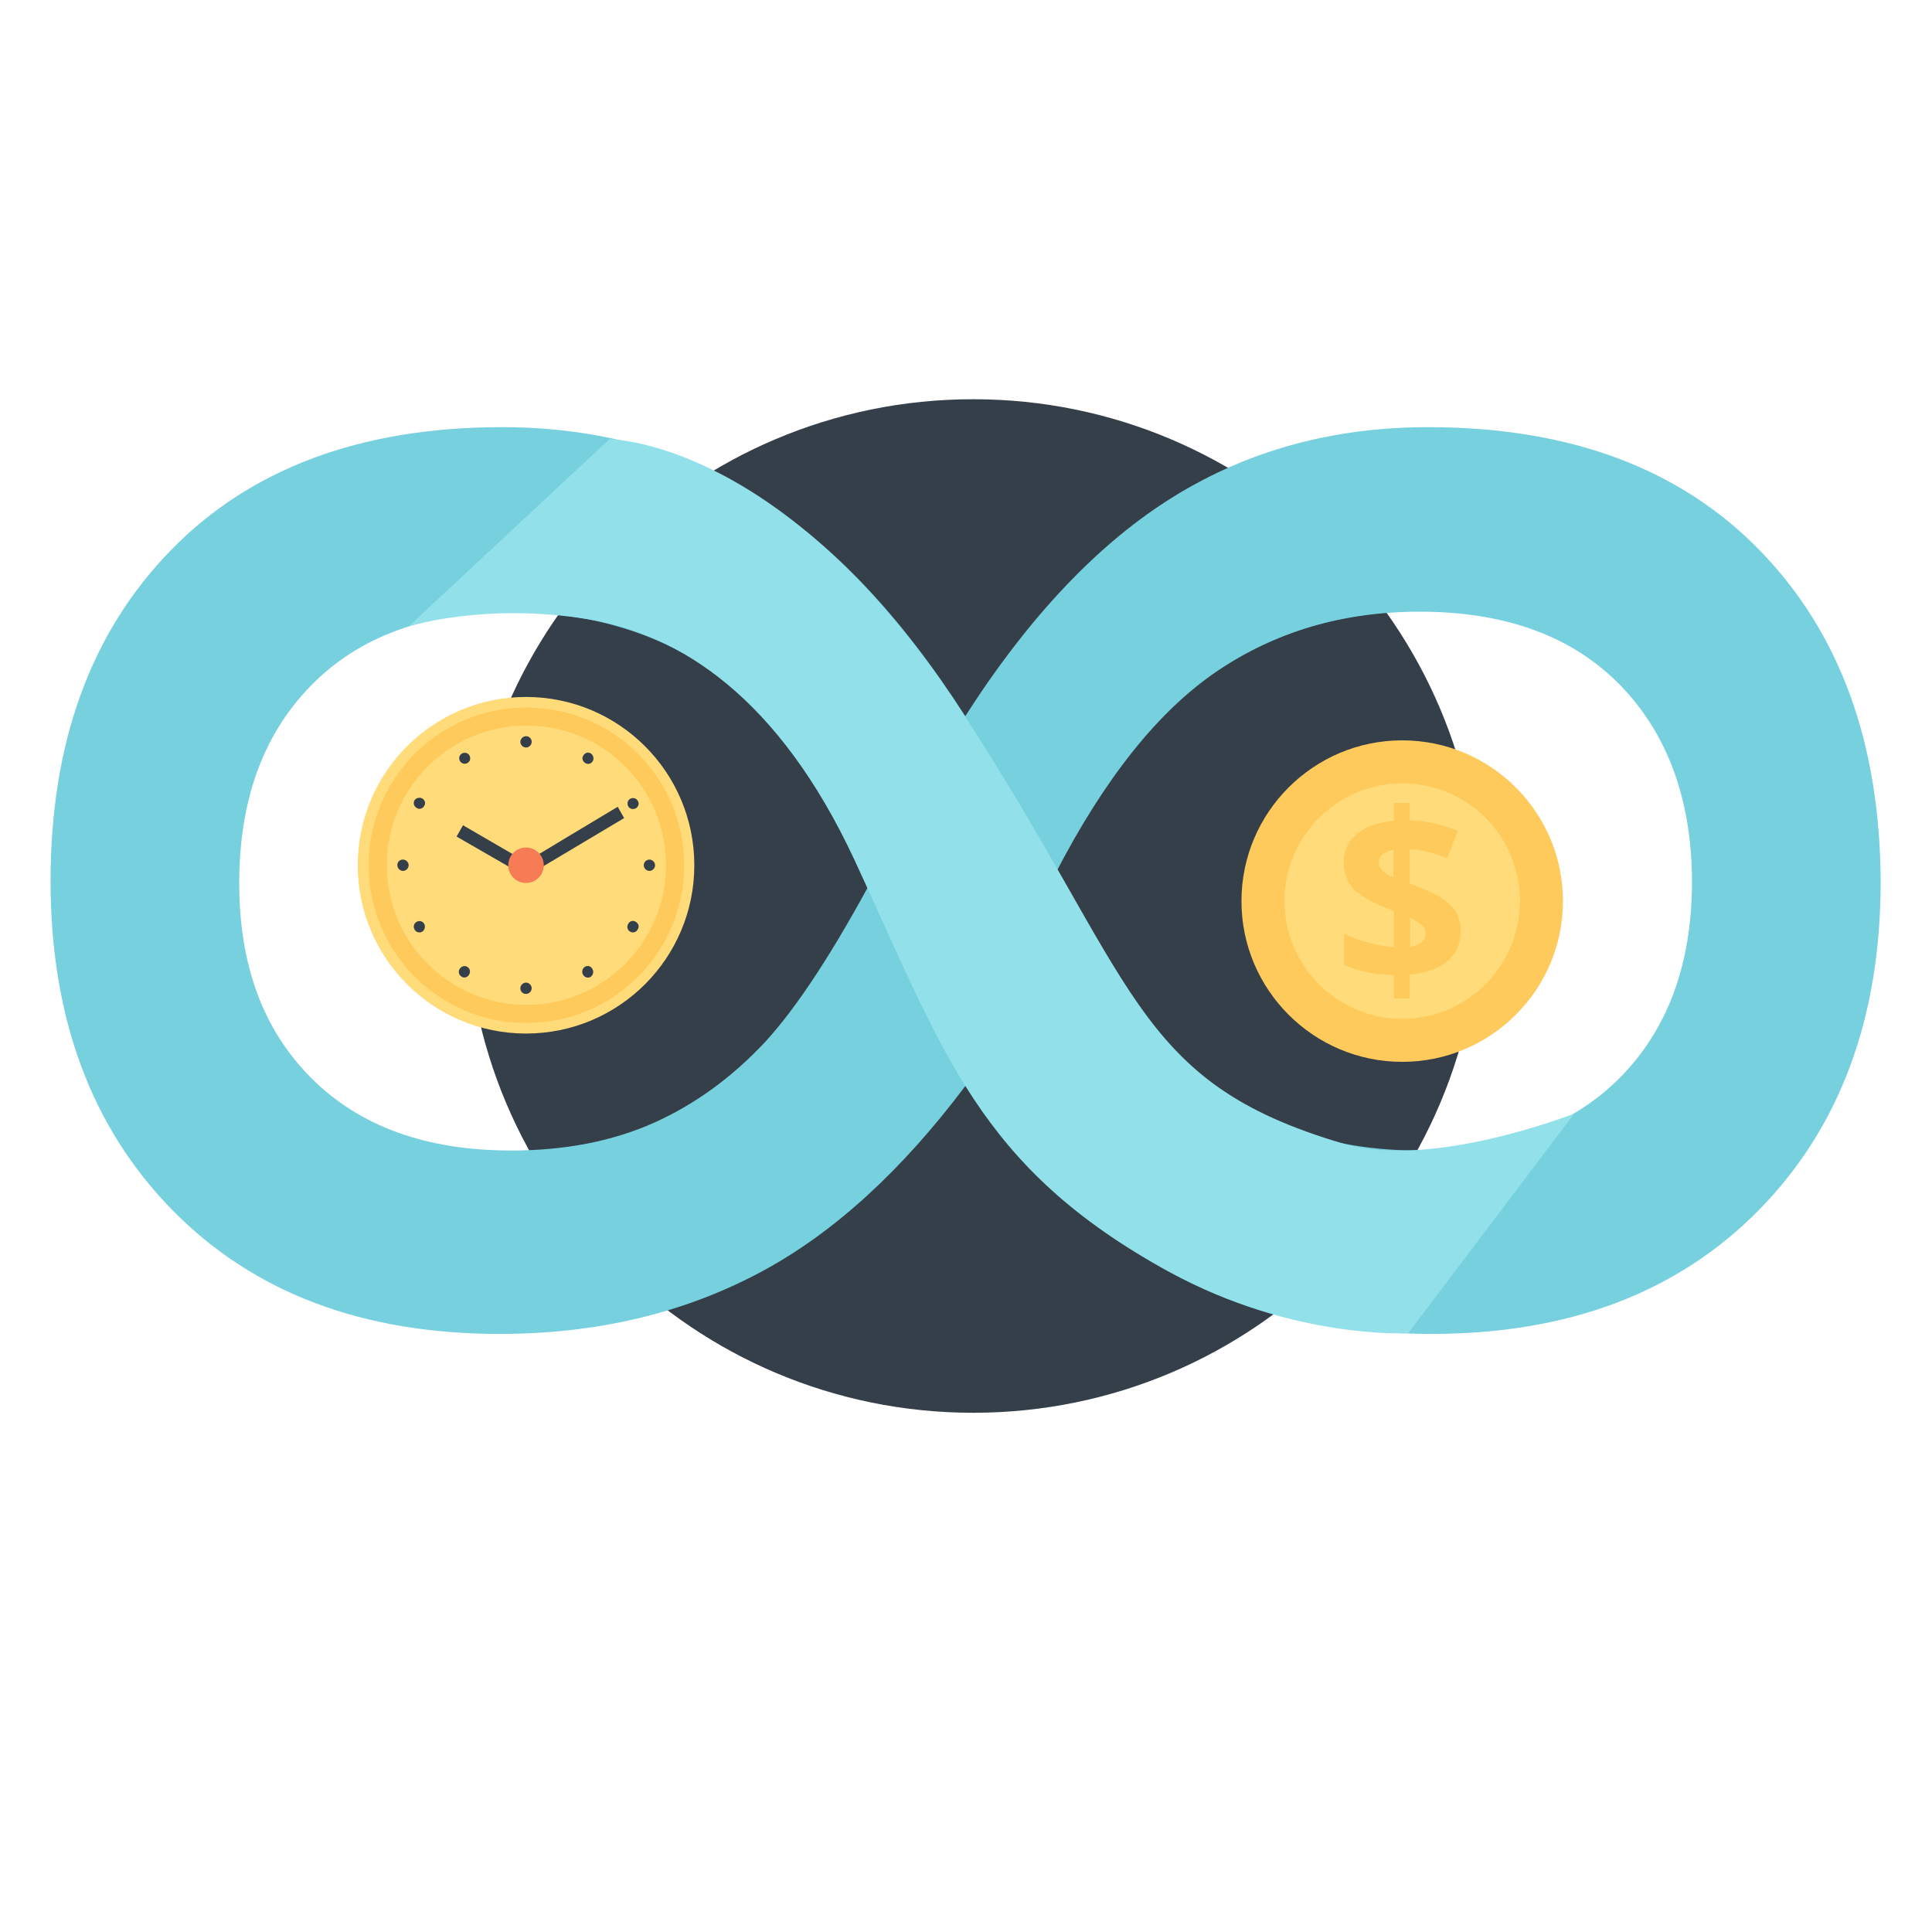 <?xml version="1.0" encoding="utf-8"?>
<!-- Generator: Adobe Illustrator 24.0.2, SVG Export Plug-In . SVG Version: 6.00 Build 0)  -->
<svg version="1.1" id="Layer_1" xmlns="http://www.w3.org/2000/svg" xmlns:xlink="http://www.w3.org/1999/xlink" x="0px" y="0px"
	 viewBox="0 0 512 512" enable-background="new 0 0 512 512" xml:space="preserve">
<g>
	<g>
		<path fill="#353F49" d="M392.2,240.1c0,74.2-60.1,134.3-134.3,134.3c-74.1,0-134.3-60.1-134.3-134.3
			c0-74.2,60.1-134.3,134.3-134.3C332.1,105.8,392.2,165.9,392.2,240.1z"/>
	</g>
	<g>
		<g>
			<g>
				<circle fill="#FFDB7A" cx="139.4" cy="229.3" r="44.6"/>
			</g>
		</g>
		<g>
			<g>
				<path fill="#FECA5C" d="M181.3,229.3c0,23.1-18.7,41.8-41.8,41.8s-41.8-18.7-41.8-41.8c0-23.1,18.7-41.8,41.8-41.8
					S181.3,206.2,181.3,229.3z"/>
			</g>
		</g>
		<g>
			<g>
				<path fill="#FFDB7A" d="M176.5,229.3c0,20.4-16.6,37-37,37c-20.4,0-37-16.6-37-37c0-20.5,16.6-37,37-37
					C159.9,192.2,176.5,208.8,176.5,229.3z"/>
			</g>
		</g>
		<g>
			<g>
				<g>
					<polygon fill="#353F49" points="139.4,232.3 121,221.7 122.7,218.7 139.4,228.4 163.7,213.8 165.4,216.8 					"/>
				</g>
			</g>
		</g>
		<g>
			<g>
				<path fill="#F77B55" d="M144.1,229.3c0,2.6-2.1,4.7-4.7,4.7s-4.7-2.1-4.7-4.7c0-2.6,2.1-4.7,4.7-4.7S144.1,226.7,144.1,229.3z"
					/>
			</g>
		</g>
		<g>
			<g>
				<path fill="#353F49" d="M140.9,196.6c0,0.8-0.7,1.5-1.5,1.5c-0.8,0-1.5-0.7-1.5-1.5c0-0.8,0.7-1.5,1.5-1.5
					C140.3,195.1,140.9,195.8,140.9,196.6z"/>
			</g>
		</g>
		<g>
			<g>
				<path fill="#353F49" d="M124.4,200.2c0.4,0.7,0.2,1.6-0.5,2c-0.7,0.4-1.6,0.2-2-0.5c-0.4-0.7-0.2-1.6,0.5-2
					C123.1,199.3,124,199.5,124.4,200.2z"/>
			</g>
		</g>
		<g>
			<g>
				<path fill="#353F49" d="M111.9,211.6c0.7,0.4,1,1.3,0.5,2c-0.4,0.7-1.3,1-2,0.5c-0.7-0.4-1-1.3-0.5-2.1
					C110.3,211.5,111.2,211.2,111.9,211.6z"/>
			</g>
		</g>
		<g>
			<g>
				<path fill="#353F49" d="M106.8,227.8c0.8,0,1.5,0.7,1.5,1.5c0,0.8-0.7,1.5-1.5,1.5c-0.8,0-1.5-0.7-1.5-1.5
					C105.3,228.4,105.9,227.8,106.8,227.8z"/>
			</g>
		</g>
		<g>
			<g>
				<path fill="#353F49" d="M110.4,244.3c0.7-0.4,1.6-0.2,2,0.5c0.4,0.7,0.2,1.6-0.5,2.1c-0.7,0.4-1.6,0.2-2-0.5
					C109.4,245.6,109.7,244.7,110.4,244.3z"/>
			</g>
		</g>
		<g>
			<g>
				<path fill="#353F49" d="M121.8,256.8c0.4-0.7,1.3-1,2-0.6c0.7,0.4,1,1.3,0.5,2.1c-0.4,0.7-1.3,1-2,0.5
					C121.6,258.4,121.4,257.5,121.8,256.8z"/>
			</g>
		</g>
		<g>
			<g>
				<path fill="#353F49" d="M137.9,261.9c0-0.8,0.7-1.5,1.5-1.5c0.8,0,1.5,0.7,1.5,1.5c0,0.8-0.7,1.5-1.5,1.5
					C138.6,263.4,137.9,262.8,137.9,261.9z"/>
			</g>
		</g>
		<g>
			<g>
				<path fill="#353F49" d="M154.5,258.3c-0.4-0.7-0.2-1.6,0.5-2.1c0.7-0.4,1.6-0.2,2,0.6c0.4,0.7,0.2,1.6-0.5,2.1
					C155.8,259.3,154.9,259,154.5,258.3z"/>
			</g>
		</g>
		<g>
			<g>
				<path fill="#353F49" d="M167,246.9c-0.7-0.4-1-1.3-0.5-2.1c0.4-0.7,1.3-1,2-0.5c0.7,0.4,1,1.3,0.5,2
					C168.6,247.1,167.7,247.3,167,246.9z"/>
			</g>
		</g>
		<g>
			<g>
				<path fill="#353F49" d="M172.1,230.8c-0.8,0-1.5-0.7-1.5-1.5c0-0.8,0.7-1.5,1.5-1.5c0.8,0,1.5,0.7,1.5,1.5
					C173.6,230.1,172.9,230.8,172.1,230.8z"/>
			</g>
		</g>
		<g>
			<g>
				<path fill="#353F49" d="M168.5,214.2c-0.7,0.4-1.6,0.2-2-0.5c-0.4-0.7-0.2-1.6,0.5-2c0.7-0.4,1.6-0.2,2,0.5
					C169.5,212.9,169.2,213.8,168.5,214.2z"/>
			</g>
		</g>
		<g>
			<g>
				<path fill="#353F49" d="M157.1,201.7c-0.4,0.7-1.3,1-2,0.5c-0.7-0.4-1-1.3-0.5-2c0.4-0.7,1.3-1,2-0.5
					C157.2,200.1,157.5,201,157.1,201.7z"/>
			</g>
		</g>
	</g>
	<g>
		<g>
			<g>
				<path fill="#FECA5C" d="M414.2,238.8c0,23.5-19.1,42.6-42.6,42.6c-23.5,0-42.6-19.1-42.6-42.6c0-23.5,19.1-42.6,42.6-42.6
					C395.1,196.2,414.2,215.3,414.2,238.8z"/>
			</g>
			<g>
				<path fill="#FFDB7A" d="M402.8,238.8c0,17.2-14,31.2-31.2,31.2c-17.2,0-31.2-14-31.2-31.2c0-17.2,14-31.2,31.2-31.2
					C388.8,207.6,402.8,221.5,402.8,238.8z"/>
			</g>
		</g>
		<g>
			<g>
				<path fill="#FECA5C" d="M387.1,246.8c0,3.3-1.2,5.9-3.5,7.9c-2.4,2-5.7,3.2-10,3.6v6.3h-4.2v-6.2c-5-0.1-9.4-1-13.2-2.7v-8.2
					c1.8,0.9,4,1.7,6.5,2.3c2.5,0.7,4.8,1.1,6.7,1.2v-9.6l-2.1-0.8c-4.1-1.6-7-3.4-8.7-5.2c-1.7-1.9-2.5-4.2-2.5-7
					c0-3,1.2-5.5,3.5-7.4c2.3-1.9,5.6-3.1,9.8-3.5v-4.7h4.2v4.6c4.7,0.2,9,1.2,12.8,2.8l-2.9,7.2c-3.2-1.3-6.5-2.1-9.9-2.4v9.1
					c4,1.5,6.9,2.9,8.6,4c1.7,1.1,2.9,2.4,3.7,3.7C386.7,243.4,387.1,245,387.1,246.8z M365.4,228.5c0,0.9,0.3,1.6,0.9,2.2
					c0.6,0.6,1.6,1.2,3,1.8v-7.3C366.7,225.7,365.4,226.8,365.4,228.5z M377.8,247.3c0-0.9-0.3-1.6-1-2.2c-0.7-0.6-1.8-1.2-3.1-1.9
					v7.7C376.4,250.5,377.8,249.3,377.8,247.3z"/>
			</g>
		</g>
	</g>
	<g>
		<path fill="#77D0DE" d="M466.4,145.9c-21.2-21.8-50.5-32.7-87.9-32.7c-25.1,0-47.5,6.1-67.3,18.3c-19.8,12.2-38.3,31.6-55.4,58.3
			c0,0,0,0,0-0.1c0,0,0,0,0,0.1c-17.1-26.7-35.6-46.2-55.4-58.3c-19.8-12.2-42.3-18.3-67.3-18.3c-37.4,0-66.7,10.9-87.9,32.7
			c-21.2,21.8-31.8,51-31.8,87.6c0,36.2,10.8,65.3,32.3,87.2c21.5,21.9,50.4,32.8,86.7,32.8c25.8,0,48.9-5.5,69.4-16.5
			c19.2-10.3,37.2-26.8,54.1-49.3c16.8,22.5,34.8,39,54.1,49.3c20.5,11,43.6,16.5,69.4,16.5c36.2,0,65.1-10.9,86.7-32.8
			c21.5-21.9,32.3-50.9,32.3-87.2C498.2,196.9,487.6,167.7,466.4,145.9z M202.8,276.1c-8.7,9.3-18.5,16.5-29.4,21.4
			c-10.9,4.9-23.6,7.4-37.9,7.4c-22.6,0-40.2-6.4-53-19.2c-12.8-12.8-19.1-30-19.1-51.6c0-22,6.3-39.4,19-52.4
			c12.7-13,30.4-19.5,53.2-19.5c20.3,0,38.2,5.3,53.7,15.8c15.5,10.5,29.7,28.3,42.7,53.4C221.1,251.8,211.4,266.7,202.8,276.1z
			 M429.2,285.7c-12.8,12.8-30.4,19.2-53,19.2c-14.4,0-27-2.5-37.9-7.4c-10.9-4.9-20.7-12.1-29.4-21.4c-8.7-9.3-18.4-24.3-29.1-44.8
			c13-25.1,27.2-42.9,42.7-53.4c15.5-10.5,33.4-15.8,53.7-15.8c22.8,0,40.5,6.5,53.2,19.5c12.6,13,19,30.5,19,52.4
			C448.3,255.7,441.9,272.9,429.2,285.7z"/>
	</g>
	<g>
		<path fill="#92E0EA" d="M161.5,116.4c0,0,46.1,0,92.7,71.1c47.5,72.5,45.5,99.1,101.9,115.6c23.5,6.9,61.1-8,61.1-8l-44,58.2
			c0,0-30.3,1.8-63.3-16.2c-50.8-27.8-59.8-58.3-83.5-109.3c-20.1-43.1-46.3-59.7-70.6-63.7c-27.4-4.5-47.5,1.9-47.5,1.9
			L161.5,116.4z"/>
	</g>
</g>
</svg>
